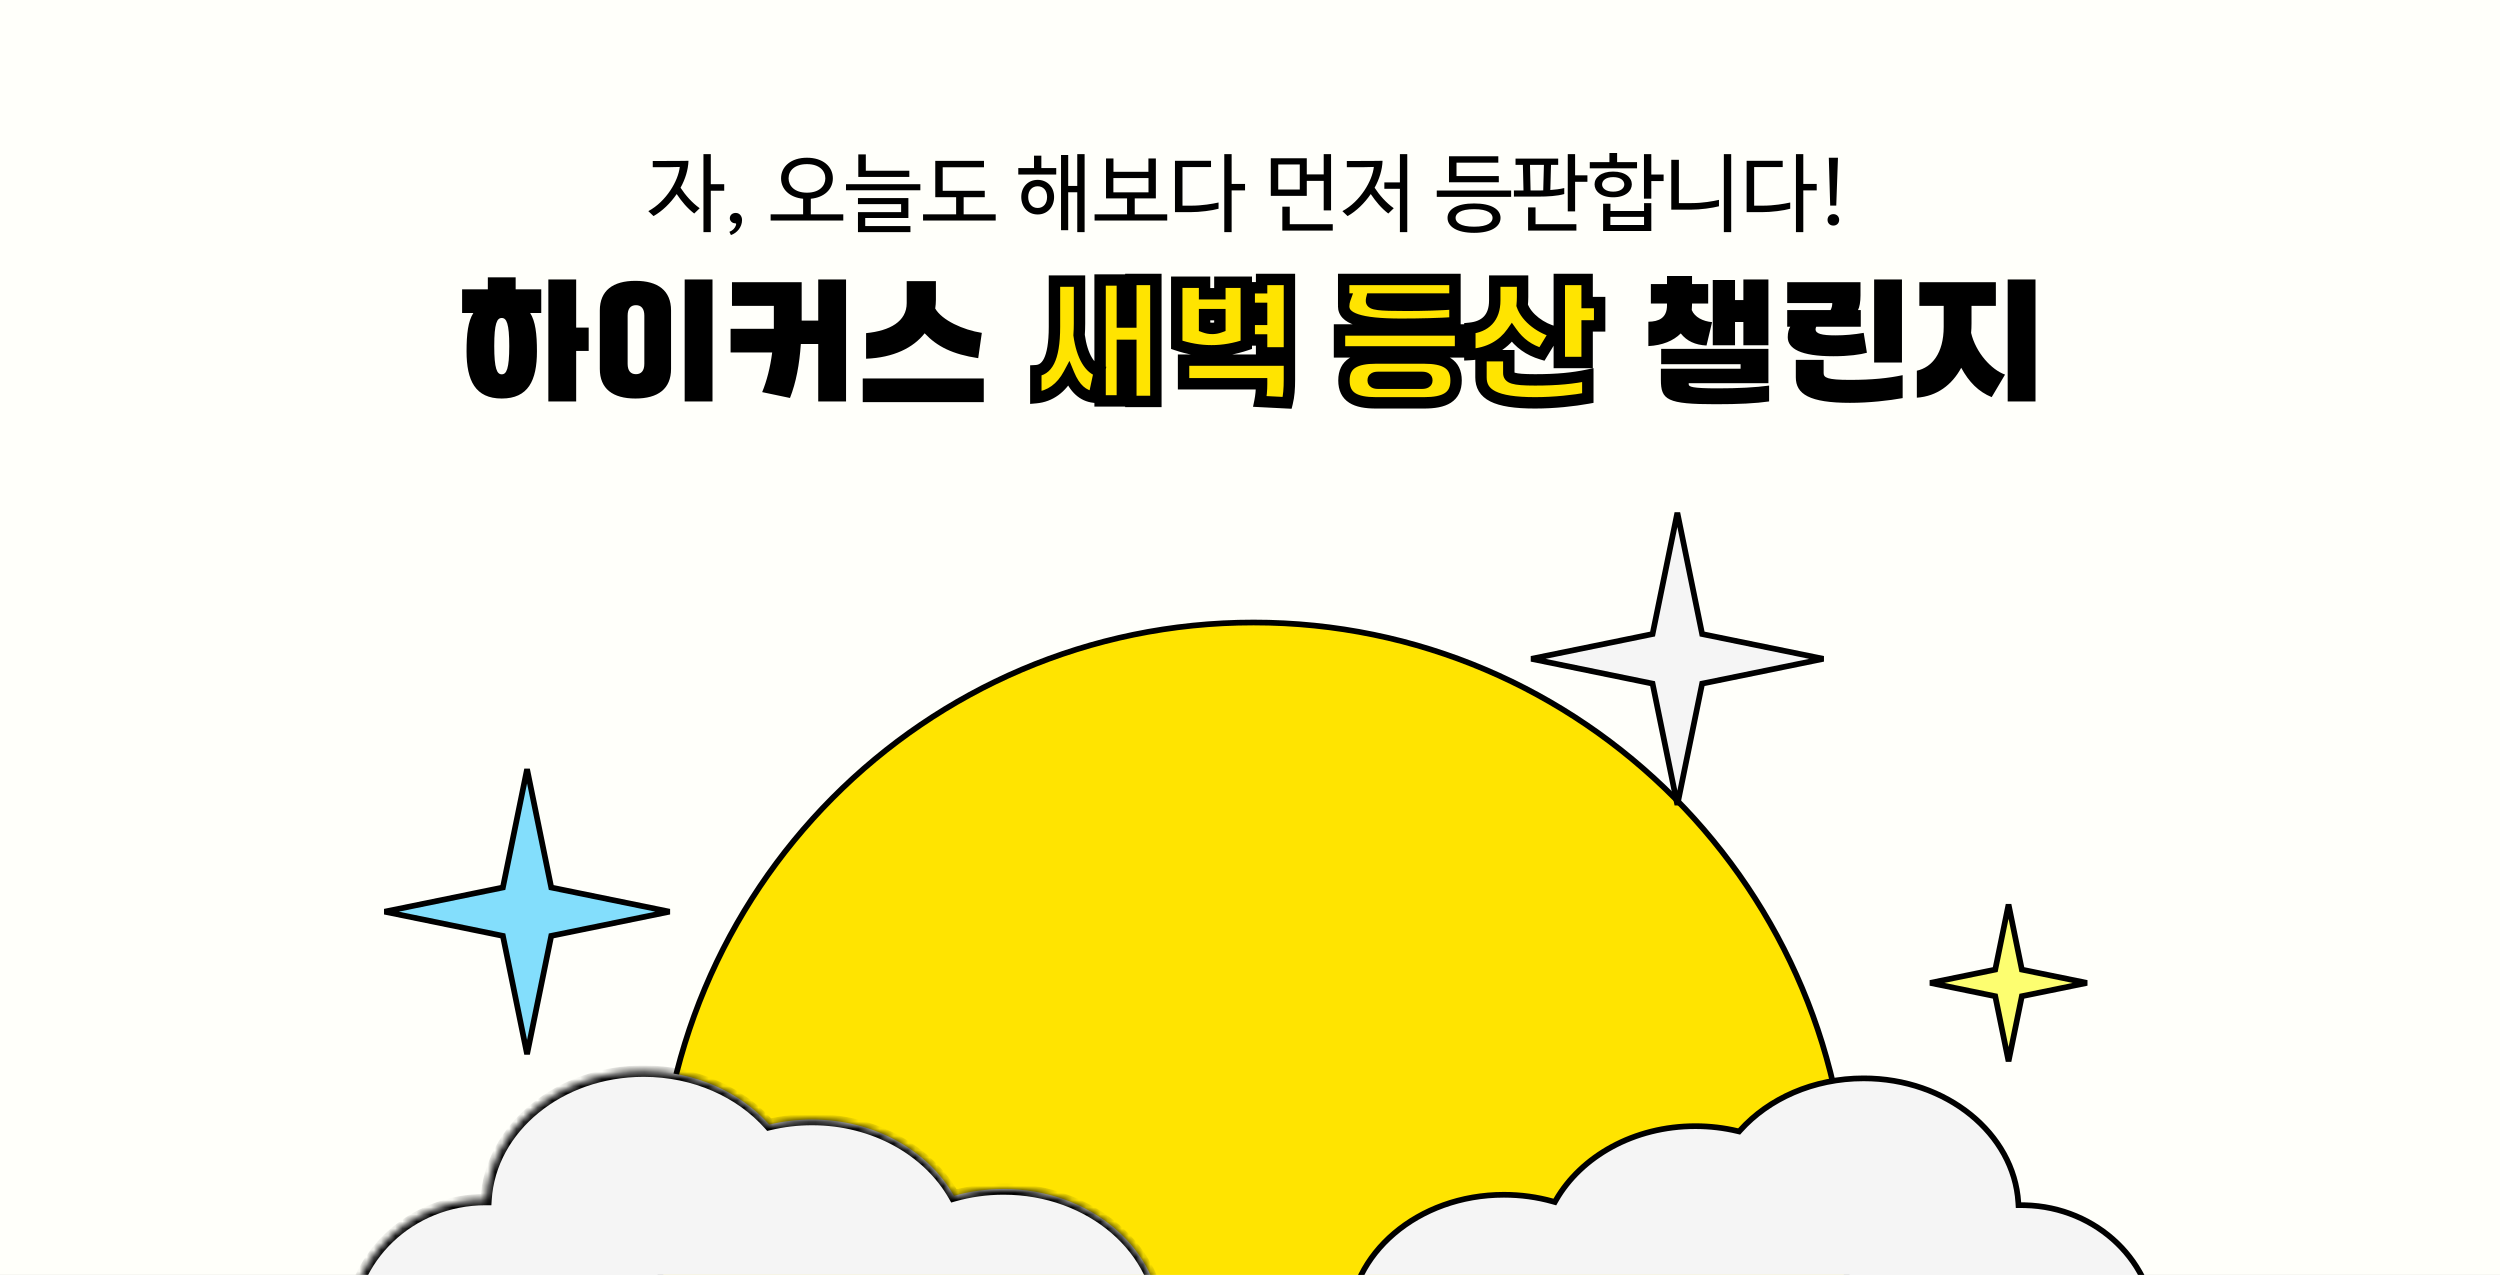 <svg width="351" height="179" viewBox="0 0 351 179" fill="none" xmlns="http://www.w3.org/2000/svg">
<rect x="0" y="0" width="351" height="179" fill="#808080" stroke="none"/>
<g clip-path="url(#clip0_1252_430)">
<rect width="351" height="179" fill="#FFFFFA"/>
<path d="M176 87.4C222.169 87.4 259.6 125.051 259.6 171.5C259.6 217.949 222.169 255.6 176 255.6C129.831 255.6 92.4 217.949 92.4 171.5C92.4 125.051 129.831 87.4 176 87.4Z" fill="#FFE400" stroke="black" stroke-width="0.8"/>
<path d="M77.342 124.347L77.394 124.605L77.653 124.658L94.004 128L77.653 131.342L77.394 131.395L77.342 131.653L74 148.004L70.658 131.653L70.606 131.395L70.347 131.342L53.995 128L70.347 124.658L70.606 124.605L70.658 124.347L74 107.995L77.342 124.347Z" fill="#83DEFC" stroke="black" stroke-width="0.8"/>
<path d="M238.927 88.762L238.979 89.02L239.238 89.073L256.004 92.5L239.238 95.927L238.979 95.98L238.927 96.238L235.5 113.004L232.073 96.238L232.021 95.98L231.762 95.927L214.995 92.5L231.762 89.073L232.021 89.02L232.073 88.762L235.5 71.995L238.927 88.762Z" fill="#F5F5F5" stroke="black" stroke-width="0.8"/>
<path d="M283.814 135.874L283.867 136.133L284.126 136.186L293.003 138L284.126 139.814L283.867 139.867L283.814 140.126L282 149.003L280.186 140.126L280.133 139.867L279.874 139.814L270.996 138L279.874 136.186L280.133 136.133L280.186 135.874L282 126.996L283.814 135.874Z" fill="#FDFE70" stroke="black" stroke-width="0.8"/>
<mask id="path-5-inside-1_1252_430" fill="white">
<path d="M90.369 150.39C97.558 150.39 103.946 153.334 107.995 157.896C109.907 157.433 111.924 157.186 114.008 157.186C122.766 157.186 130.336 161.556 133.935 167.897C136.124 167.275 138.465 166.938 140.897 166.938C153.137 166.938 163.059 175.47 163.06 185.996C163.06 196.522 153.137 205.056 140.897 205.056C132.139 205.056 124.568 200.685 120.97 194.343C118.78 194.965 116.44 195.304 114.008 195.304C106.819 195.304 100.431 192.359 96.382 187.797C94.47 188.259 92.453 188.508 90.369 188.508C89.342 188.508 88.33 188.446 87.34 188.329C86.493 197.701 78.251 205.056 68.207 205.056C57.599 205.056 49 196.853 49 186.735C49 176.617 57.599 168.415 68.207 168.415C68.217 168.415 68.228 168.415 68.238 168.415C68.862 158.37 78.533 150.39 90.369 150.39Z"/>
</mask>
<path d="M90.369 150.39C97.558 150.39 103.946 153.334 107.995 157.896C109.907 157.433 111.924 157.186 114.008 157.186C122.766 157.186 130.336 161.556 133.935 167.897C136.124 167.275 138.465 166.938 140.897 166.938C153.137 166.938 163.059 175.47 163.06 185.996C163.06 196.522 153.137 205.056 140.897 205.056C132.139 205.056 124.568 200.685 120.97 194.343C118.78 194.965 116.44 195.304 114.008 195.304C106.819 195.304 100.431 192.359 96.382 187.797C94.47 188.259 92.453 188.508 90.369 188.508C89.342 188.508 88.33 188.446 87.34 188.329C86.493 197.701 78.251 205.056 68.207 205.056C57.599 205.056 49 196.853 49 186.735C49 176.617 57.599 168.415 68.207 168.415C68.217 168.415 68.228 168.415 68.238 168.415C68.862 158.37 78.533 150.39 90.369 150.39Z" fill="#F5F5F5"/>
<path d="M90.369 150.39L90.369 149.59H90.369V150.39ZM107.995 157.896L107.397 158.427L107.716 158.786L108.183 158.673L107.995 157.896ZM114.008 157.186V156.386V157.186ZM133.935 167.897L133.239 168.292L133.549 168.839L134.153 168.667L133.935 167.897ZM140.897 166.938V166.137H140.897L140.897 166.938ZM163.06 185.996H163.86V185.996L163.06 185.996ZM140.897 205.056L140.897 205.856H140.897V205.056ZM120.97 194.343L121.666 193.948L121.355 193.401L120.751 193.573L120.97 194.343ZM114.008 195.304V196.104V195.304ZM96.382 187.797L96.98 187.266L96.661 186.906L96.194 187.019L96.382 187.797ZM90.369 188.508V189.308H90.369L90.369 188.508ZM87.34 188.329L87.433 187.535L86.617 187.439L86.543 188.257L87.34 188.329ZM68.207 205.056V205.856H68.207L68.207 205.056ZM49 186.735H48.2V186.735L49 186.735ZM68.207 168.415L68.207 167.615H68.207V168.415ZM68.238 168.415L68.237 169.215L68.99 169.216L69.037 168.465L68.238 168.415ZM90.369 150.39L90.369 151.19C97.343 151.19 103.509 154.046 107.397 158.427L107.995 157.896L108.593 157.364C104.383 152.621 97.772 149.59 90.369 149.59L90.369 150.39ZM107.995 157.896L108.183 158.673C110.034 158.226 111.987 157.986 114.008 157.986V157.186V156.386C111.861 156.386 109.781 156.641 107.807 157.118L107.995 157.896ZM114.008 157.186V157.986C122.51 157.986 129.797 162.228 133.239 168.292L133.935 167.897L134.63 167.503C130.874 160.883 123.021 156.386 114.008 156.386V157.186ZM133.935 167.897L134.153 168.667C136.272 168.064 138.539 167.738 140.897 167.737L140.897 166.938L140.897 166.137C138.391 166.138 135.977 166.485 133.716 167.128L133.935 167.897ZM140.897 166.938V167.737C152.813 167.737 162.259 176.021 162.26 185.996L163.06 185.996L163.86 185.996C163.859 174.919 153.461 166.137 140.897 166.137V166.938ZM163.06 185.996H162.26C162.26 195.971 152.813 204.256 140.897 204.256V205.056V205.856C153.461 205.856 163.86 197.073 163.86 185.996H163.06ZM140.897 205.056L140.897 204.256C132.395 204.256 125.107 200.013 121.666 193.948L120.97 194.343L120.274 194.738C124.03 201.357 131.883 205.856 140.897 205.856L140.897 205.056ZM120.97 194.343L120.751 193.573C118.632 194.176 116.366 194.504 114.008 194.504V195.304V196.104C116.514 196.104 118.928 195.755 121.189 195.112L120.97 194.343ZM114.008 195.304V194.504C107.033 194.504 100.868 191.647 96.98 187.266L96.382 187.797L95.784 188.328C99.994 193.072 106.604 196.104 114.008 196.104V195.304ZM96.382 187.797L96.194 187.019C94.343 187.467 92.389 187.708 90.369 187.708L90.369 188.508L90.369 189.308C92.517 189.308 94.597 189.052 96.57 188.574L96.382 187.797ZM90.369 188.508V187.708C89.374 187.708 88.394 187.647 87.433 187.535L87.34 188.329L87.246 189.124C88.267 189.244 89.309 189.308 90.369 189.308V188.508ZM87.34 188.329L86.543 188.257C85.736 197.19 77.865 204.256 68.207 204.256L68.207 205.056L68.207 205.856C78.638 205.856 87.25 198.212 88.137 188.401L87.34 188.329ZM68.207 205.056V204.256C58.005 204.256 49.8 196.376 49.8 186.735L49 186.735L48.2 186.735C48.2 197.33 57.194 205.856 68.207 205.856V205.056ZM49 186.735H49.8C49.8 177.094 58.005 169.215 68.207 169.215V168.415V167.615C57.194 167.615 48.2 176.14 48.2 186.735H49ZM68.207 168.415L68.207 169.215C68.219 169.215 68.227 169.215 68.237 169.215L68.238 168.415L68.24 167.615C68.228 167.615 68.216 167.615 68.207 167.615L68.207 168.415ZM68.238 168.415L69.037 168.465C69.629 158.938 78.851 151.19 90.369 151.19V150.39V149.59C78.215 149.59 68.096 157.801 67.44 168.365L68.238 168.415Z" fill="black" mask="url(#path-5-inside-1_1252_430)"/>
<path d="M261.653 151.4C273.328 151.401 282.764 159.17 283.372 168.83L283.396 169.206L283.771 169.205H283.803L284.289 169.211C294.467 169.454 302.599 177.303 302.6 186.902C302.6 196.654 294.207 204.6 283.803 204.6C273.954 204.599 265.903 197.476 265.076 188.443L265.039 188.035L264.632 188.083C263.658 188.196 262.664 188.254 261.653 188.254C259.602 188.254 257.618 188.014 255.737 187.564L255.506 187.509L255.347 187.686C251.381 192.102 245.106 194.968 238.026 194.968C235.632 194.968 233.329 194.64 231.176 194.035L230.876 193.95L230.721 194.221C227.203 200.346 219.778 204.6 211.15 204.6C199.075 204.6 189.4 196.291 189.4 186.173C189.4 176.054 199.075 167.746 211.15 167.746C213.544 167.746 215.847 168.074 218 168.679L218.3 168.763L218.455 168.493C221.972 162.368 229.399 158.113 238.026 158.113C240.077 158.113 242.061 158.354 243.941 158.804L244.173 158.858L244.332 158.682C248.298 154.265 254.574 151.4 261.653 151.4Z" fill="#F5F5F5" stroke="black" stroke-width="0.8"/>
<path d="M101.68 25.864V26.776H99.796V32.596H98.764V21.64H99.796V25.864H101.68ZM95.548 26.356C96.232 27.412 97.168 28.468 98.236 29.236L97.468 29.98C96.508 29.248 95.704 28.288 95.008 27.244C94.132 28.528 92.992 29.632 91.756 30.34L91.024 29.644C93.58 28.264 95.236 25.348 95.44 23.44C94.54 23.476 93.664 23.476 92.776 23.476H91.648V22.6H93.46C94.48 22.6 95.536 22.6 96.664 22.576C96.616 23.86 96.208 25.168 95.548 26.356ZM102.467 30.652C102.467 30.22 102.791 29.896 103.307 29.896C103.823 29.896 104.183 30.328 104.183 30.892C104.183 31.888 103.475 32.716 102.623 33.004L102.407 32.548C102.875 32.368 103.199 32.032 103.331 31.612C103.379 31.42 103.367 31.348 103.187 31.348C102.815 31.348 102.467 31.024 102.467 30.652ZM108.197 30.088H112.757V27.904C110.849 27.724 109.661 26.56 109.661 25.036C109.661 23.368 111.077 22.144 113.297 22.144C115.517 22.144 116.933 23.368 116.933 25.036C116.933 26.56 115.745 27.724 113.837 27.904V30.088H118.397V30.964H108.197V30.088ZM115.877 25.036C115.877 23.956 115.025 23.044 113.297 23.044C111.569 23.044 110.717 23.956 110.717 25.036C110.717 26.116 111.569 27.052 113.297 27.052C115.025 27.052 115.877 26.116 115.877 25.036ZM120.505 24.844V21.676H121.561V23.968H127.669V24.844H120.505ZM118.777 25.864H129.217V26.716H118.777V25.864ZM127.825 32.596H120.457V29.788H126.517V28.66H120.457V27.808H127.537V30.604H121.477V31.744H127.825V32.596ZM134.24 27.688H131.312V22.588H138.152V23.488H132.356V26.788H138.26V27.688H135.296V30.088H139.796V30.964H129.596V30.088H134.24V27.688ZM148.295 24.508H142.967V23.596H145.175V21.856H146.207V23.596H148.295V24.508ZM143.387 27.652C143.387 26.236 144.359 25.252 145.691 25.252C147.011 25.252 147.995 26.236 147.995 27.652C147.995 29.104 147.011 30.112 145.691 30.112C144.359 30.112 143.387 29.104 143.387 27.652ZM144.359 27.652C144.359 28.612 144.911 29.2 145.691 29.2C146.471 29.2 147.011 28.612 147.011 27.652C147.011 26.728 146.471 26.152 145.691 26.152C144.911 26.152 144.359 26.728 144.359 27.652ZM152.279 21.64V32.596H151.247V26.992H149.975V32.32H148.967V21.76H149.975V26.104H151.247V21.64H152.279ZM161.25 27.004V25H156.318V27.004H161.25ZM158.238 27.856H155.286V22.252H156.33V24.124H161.238V22.252H162.282V27.856H159.318V30.088H163.878V30.964H153.678V30.088H158.238V27.856ZM174.805 25.828V26.728H172.921V32.596H171.889V21.64H172.921V25.828H174.805ZM164.965 29.788V22.576H170.029V23.452H166.021V28.876H167.221C168.829 28.876 170.245 28.612 171.085 28.432V29.308C170.173 29.56 168.505 29.788 167.077 29.788H164.965ZM183.472 25.396V27.496H178.42V22.216H183.472V24.484H185.848V21.64H186.88V29.536H185.848V25.396H183.472ZM179.464 26.608H182.488V23.092H179.464V26.608ZM187.12 31.48V32.38H180.04V29.02H181.084V31.48H187.12ZM196.547 26.512H194.363V25.612H196.547V21.64H197.579V32.596H196.547V26.512ZM192.995 26.356C193.679 27.412 194.615 28.468 195.683 29.236L194.915 29.98C193.955 29.248 193.151 28.288 192.455 27.244C191.579 28.528 190.439 29.632 189.203 30.34L188.471 29.644C191.027 28.264 192.683 25.348 192.887 23.44C191.987 23.476 191.111 23.476 190.223 23.476H189.095V22.6H190.907C191.927 22.6 192.983 22.6 194.111 22.576C194.063 23.86 193.655 25.168 192.995 26.356ZM203.438 25.588V21.94H210.362V22.84H204.494V24.724H210.434V25.588H203.438ZM201.722 26.752H212.162V27.64H201.722V26.752ZM210.674 30.592C210.674 31.792 209.414 32.692 206.966 32.692C204.506 32.692 203.234 31.792 203.234 30.592C203.234 29.404 204.506 28.564 206.966 28.564C209.414 28.564 210.674 29.404 210.674 30.592ZM209.558 30.592C209.558 29.992 208.934 29.368 206.966 29.368C204.986 29.368 204.362 29.992 204.362 30.592C204.362 31.204 204.986 31.828 206.966 31.828C208.934 31.828 209.558 31.204 209.558 30.592ZM213.813 23.152H212.781V22.264H218.769V23.152H217.761L217.665 26.68C218.349 26.632 219.009 26.548 219.621 26.404V27.244C218.649 27.52 217.317 27.604 216.021 27.604H212.553V26.74H213.897L213.813 23.152ZM222.873 24.616V25.528H221.145V29.68H220.113V21.64H221.145V24.616H222.873ZM221.325 31.48V32.38H214.545V29.116H215.589V31.48H221.325ZM216.669 26.728L216.765 23.152H214.809L214.893 26.74H216.333C216.441 26.74 216.561 26.74 216.669 26.728ZM229.84 23.632H223.204V22.768H225.964V21.484H227.044V22.768H229.84V23.632ZM226.492 27.7C224.704 27.7 223.876 26.8 223.876 25.876C223.876 24.952 224.752 24.088 226.492 24.088C228.232 24.088 229.108 24.952 229.108 25.876C229.108 26.8 228.256 27.7 226.492 27.7ZM226.492 26.908C227.536 26.908 228.052 26.416 228.052 25.9C228.052 25.372 227.56 24.868 226.492 24.868C225.4 24.868 224.932 25.384 224.932 25.9C224.932 26.416 225.448 26.908 226.492 26.908ZM233.572 24.508V25.42H231.844V27.892H230.812V21.64H231.844V24.508H233.572ZM231.844 28.516V32.428H225.076V28.6H226.108V29.62H230.824V28.516H231.844ZM226.096 31.588H230.824V30.448H226.096V31.588ZM242.028 32.596V21.64H243.06V32.596H242.028ZM237.336 29.44H234.648V22.432H235.716V28.516H237.48C239.088 28.516 240.504 28.252 241.344 28.06V28.96C240.432 29.2 238.764 29.44 237.336 29.44ZM255.067 25.828V26.728H253.183V32.596H252.151V21.64H253.183V25.828H255.067ZM245.227 29.788V22.576H250.291V23.452H246.283V28.876H247.483C249.091 28.876 250.507 28.612 251.347 28.432V29.308C250.435 29.56 248.767 29.788 247.339 29.788H245.227ZM256.958 28.864L256.766 22.144H258.05L257.81 28.864H256.958ZM257.402 30.064C257.882 30.064 258.218 30.4 258.218 30.868C258.218 31.336 257.882 31.672 257.402 31.672C256.922 31.672 256.586 31.336 256.586 30.868C256.586 30.4 256.922 30.064 257.402 30.064Z" fill="black"/>
<path d="M76.988 56.363V39.234H80.894V45.992H82.652V49.273H80.894V56.363H76.988ZM64.879 43.941V40.621H68.492V38.941H72.398V40.621H75.992V43.941H74.43C75.172 45.094 75.387 46.871 75.387 49.332C75.387 53.434 74.156 55.953 70.445 55.953C66.734 55.953 65.504 53.434 65.504 49.332C65.504 46.871 65.719 45.094 66.461 43.941H64.879ZM69.391 48.59C69.391 51.793 69.781 52.555 70.445 52.555C71.109 52.555 71.5 51.793 71.5 48.59C71.5 45.387 71.109 44.645 70.445 44.645C69.781 44.645 69.391 45.387 69.391 48.59ZM96.129 56.363V39.234H100.035V56.363H96.129ZM84.215 51.793V43.59C84.215 40.816 86.031 39.43 89.215 39.43C92.398 39.43 94.215 40.816 94.215 43.59V51.793C94.215 54.586 92.398 55.953 89.215 55.953C86.031 55.953 84.215 54.586 84.215 51.793ZM88.121 51.07C88.121 52.047 88.531 52.535 89.293 52.535C90.035 52.535 90.465 52.047 90.465 51.07V44.312C90.465 43.336 90.035 42.848 89.293 42.848C88.531 42.848 88.121 43.336 88.121 44.312V51.07ZM107.008 55.055C107.652 53.492 108.141 51.617 108.414 49.488H102.574V46.168H108.648V45.66V42.945H102.77V39.625H112.555V44.684V45.016H114.879V39.234H118.785V56.363H114.879V48.297H112.438C112.242 51.168 111.773 53.688 110.914 55.875L107.008 55.055ZM121.129 53.141H138.121V56.461H121.129V53.141ZM121.598 50.367V46.773C124.957 46.441 127.301 45.133 127.301 42.555V39.469H131.402V42.086C131.402 42.496 131.363 42.926 131.305 43.316C132.242 44.957 135.211 46.324 137.848 46.734L137.34 50.289C133.727 49.742 131.559 48.648 129.82 46.793C128.238 48.824 125.465 50.211 121.598 50.367Z" fill="black"/>
<mask id="path-10-outside-2_1252_430" maskUnits="userSpaceOnUse" x="144" y="38" width="82" height="20" fill="black">
<rect fill="white" x="144" y="38" width="82" height="20"/>
<path d="M158.77 56.363V48.492H157.578V56.285H154.453V39.312H157.578V45.211H158.77V39.234H162.285V56.363H158.77ZM145.43 55.836V52.047C146.875 51.969 148.047 50.621 148.047 45.875V39.469H151.562V45.406C151.562 45.973 151.543 46.52 151.504 47.047C151.914 50.074 153.066 51.812 154.375 52.105L153.594 55.758C152.051 55.582 150.898 54.566 150.059 52.535C149.023 54.469 147.441 55.66 145.43 55.836ZM174.98 48.414C173.359 48.961 171.758 49.254 170.098 49.254C168.438 49.254 166.836 48.961 165.215 48.414V39.625H169.121V41.246H171.27V39.625H174.98V48.414ZM166.172 53.883V50.562H181.035V53.297C181.035 54.586 180.957 55.602 180.723 56.559L176.895 56.363C177.051 55.602 177.129 54.801 177.129 53.883H166.172ZM169.121 45.914C169.492 46.051 169.824 46.109 170.195 46.109C170.566 46.109 170.898 46.051 171.27 45.914V44.176H169.121V45.914ZM175.391 47.73V44.84H177.129V43.297H175.391V40.406H177.129V39.234H181.035V49.547H177.129V47.73H175.391ZM188.066 49.41V46.324H205.059V49.41H188.066ZM188.652 43.004C188.652 42.633 188.73 42.262 188.828 41.988H188.652V39.234H204.277V41.988H192.578C192.559 42.066 192.559 42.164 192.559 42.262C192.559 42.73 193.477 42.867 197.52 42.867C199.805 42.867 202.148 42.789 204.277 42.652V45.309C202.148 45.445 199.375 45.523 196.738 45.523C190.84 45.523 188.652 44.664 188.652 43.004ZM188.691 53.414C188.691 51.051 190.352 50.27 193.184 50.27H199.941C202.773 50.27 204.434 51.051 204.434 53.414C204.434 55.777 202.812 56.559 199.941 56.559H193.184C190.312 56.559 188.691 55.777 188.691 53.414ZM192.793 53.395C192.793 53.688 193.027 53.805 193.496 53.805H199.629C200.098 53.805 200.332 53.688 200.332 53.395C200.332 53.102 200.098 52.984 199.629 52.984H193.496C193.027 52.984 192.793 53.102 192.793 53.395ZM215.527 56.559C209.844 56.559 207.93 55.328 207.93 52.984V49.938H211.836V52.379C211.836 53.023 212.324 53.336 215.527 53.336C218.652 53.336 220.898 53.102 222.93 52.672V55.895C220.996 56.246 218.242 56.559 215.527 56.559ZM206.367 49.781V46.09C208.516 45.875 209.863 44.645 209.863 42.184V39.469H213.77V41.695C213.77 42.086 213.75 42.477 213.711 42.867C214.316 44.664 216.465 46.168 218.359 46.617L216.484 49.703C214.648 49.156 213.32 48.18 212.266 46.695C211.016 48.473 209.004 49.645 206.367 49.781ZM218.926 50.895V39.234H222.832V42.477H224.59V45.758H222.832V50.895H218.926Z"/>
</mask>
<path d="M158.77 56.363V48.492H157.578V56.285H154.453V39.312H157.578V45.211H158.77V39.234H162.285V56.363H158.77ZM145.43 55.836V52.047C146.875 51.969 148.047 50.621 148.047 45.875V39.469H151.562V45.406C151.562 45.973 151.543 46.52 151.504 47.047C151.914 50.074 153.066 51.812 154.375 52.105L153.594 55.758C152.051 55.582 150.898 54.566 150.059 52.535C149.023 54.469 147.441 55.66 145.43 55.836ZM174.98 48.414C173.359 48.961 171.758 49.254 170.098 49.254C168.438 49.254 166.836 48.961 165.215 48.414V39.625H169.121V41.246H171.27V39.625H174.98V48.414ZM166.172 53.883V50.562H181.035V53.297C181.035 54.586 180.957 55.602 180.723 56.559L176.895 56.363C177.051 55.602 177.129 54.801 177.129 53.883H166.172ZM169.121 45.914C169.492 46.051 169.824 46.109 170.195 46.109C170.566 46.109 170.898 46.051 171.27 45.914V44.176H169.121V45.914ZM175.391 47.73V44.84H177.129V43.297H175.391V40.406H177.129V39.234H181.035V49.547H177.129V47.73H175.391ZM188.066 49.41V46.324H205.059V49.41H188.066ZM188.652 43.004C188.652 42.633 188.73 42.262 188.828 41.988H188.652V39.234H204.277V41.988H192.578C192.559 42.066 192.559 42.164 192.559 42.262C192.559 42.73 193.477 42.867 197.52 42.867C199.805 42.867 202.148 42.789 204.277 42.652V45.309C202.148 45.445 199.375 45.523 196.738 45.523C190.84 45.523 188.652 44.664 188.652 43.004ZM188.691 53.414C188.691 51.051 190.352 50.27 193.184 50.27H199.941C202.773 50.27 204.434 51.051 204.434 53.414C204.434 55.777 202.812 56.559 199.941 56.559H193.184C190.312 56.559 188.691 55.777 188.691 53.414ZM192.793 53.395C192.793 53.688 193.027 53.805 193.496 53.805H199.629C200.098 53.805 200.332 53.688 200.332 53.395C200.332 53.102 200.098 52.984 199.629 52.984H193.496C193.027 52.984 192.793 53.102 192.793 53.395ZM215.527 56.559C209.844 56.559 207.93 55.328 207.93 52.984V49.938H211.836V52.379C211.836 53.023 212.324 53.336 215.527 53.336C218.652 53.336 220.898 53.102 222.93 52.672V55.895C220.996 56.246 218.242 56.559 215.527 56.559ZM206.367 49.781V46.09C208.516 45.875 209.863 44.645 209.863 42.184V39.469H213.77V41.695C213.77 42.086 213.75 42.477 213.711 42.867C214.316 44.664 216.465 46.168 218.359 46.617L216.484 49.703C214.648 49.156 213.32 48.18 212.266 46.695C211.016 48.473 209.004 49.645 206.367 49.781ZM218.926 50.895V39.234H222.832V42.477H224.59V45.758H222.832V50.895H218.926Z" fill="#FFE400"/>
<path d="M158.77 56.363H157.97V57.163H158.77V56.363ZM158.77 48.492H159.57V47.692H158.77V48.492ZM157.578 48.492V47.692H156.778V48.492H157.578ZM157.578 56.285V57.085H158.378V56.285H157.578ZM154.453 56.285H153.653V57.085H154.453V56.285ZM154.453 39.312V38.513H153.653V39.312H154.453ZM157.578 39.312H158.378V38.513H157.578V39.312ZM157.578 45.211H156.778V46.011H157.578V45.211ZM158.77 45.211V46.011H159.57V45.211H158.77ZM158.77 39.234V38.434H157.97V39.234H158.77ZM162.285 39.234H163.085V38.434H162.285V39.234ZM162.285 56.363V57.163H163.085V56.363H162.285ZM145.43 55.836H144.63V56.709L145.499 56.633L145.43 55.836ZM145.43 52.047L145.387 51.248L144.63 51.289V52.047H145.43ZM148.047 39.469V38.669H147.247V39.469H148.047ZM151.562 39.469H152.363V38.669H151.562V39.469ZM151.504 47.047L150.706 46.988L150.7 47.071L150.711 47.154L151.504 47.047ZM154.375 52.105L155.157 52.273L155.323 51.498L154.55 51.325L154.375 52.105ZM153.594 55.758L153.503 56.553L154.224 56.635L154.376 55.925L153.594 55.758ZM150.059 52.535L150.798 52.23L150.152 50.666L149.353 52.158L150.059 52.535ZM158.77 56.363H159.57V48.492H158.77H157.97V56.363H158.77ZM158.77 48.492V47.692H157.578V48.492V49.292H158.77V48.492ZM157.578 48.492H156.778V56.285H157.578H158.378V48.492H157.578ZM157.578 56.285V55.485H154.453V56.285V57.085H157.578V56.285ZM154.453 56.285H155.253V39.312H154.453H153.653V56.285H154.453ZM154.453 39.312V40.112H157.578V39.312V38.513H154.453V39.312ZM157.578 39.312H156.778V45.211H157.578H158.378V39.312H157.578ZM157.578 45.211V46.011H158.77V45.211V44.411H157.578V45.211ZM158.77 45.211H159.57V39.234H158.77H157.97V45.211H158.77ZM158.77 39.234V40.034H162.285V39.234V38.434H158.77V39.234ZM162.285 39.234H161.485V56.363H162.285H163.085V39.234H162.285ZM162.285 56.363V55.563H158.77V56.363V57.163H162.285V56.363ZM145.43 55.836H146.23V52.047H145.43H144.63V55.836H145.43ZM145.43 52.047L145.473 52.846C145.957 52.819 146.446 52.684 146.896 52.38C147.344 52.078 147.709 51.638 147.995 51.071C148.553 49.963 148.847 48.288 148.847 45.875H148.047H147.247C147.247 48.209 146.954 49.58 146.566 50.351C146.378 50.724 146.179 50.933 146.001 51.054C145.825 51.173 145.625 51.235 145.387 51.248L145.43 52.047ZM148.047 45.875H148.847V39.469H148.047H147.247V45.875H148.047ZM148.047 39.469V40.269H151.562V39.469V38.669H148.047V39.469ZM151.562 39.469H150.762V45.406H151.562H152.363V39.469H151.562ZM151.562 45.406H150.762C150.762 45.954 150.744 46.481 150.706 46.988L151.504 47.047L152.302 47.106C152.342 46.558 152.363 45.991 152.363 45.406H151.562ZM151.504 47.047L150.711 47.154C150.926 48.739 151.341 50.041 151.914 51.009C152.483 51.971 153.256 52.675 154.2 52.886L154.375 52.105L154.55 51.325C154.185 51.243 153.728 50.931 153.291 50.194C152.858 49.463 152.492 48.383 152.297 46.94L151.504 47.047ZM154.375 52.105L153.593 51.938L152.811 55.59L153.594 55.758L154.376 55.925L155.157 52.273L154.375 52.105ZM153.594 55.758L153.684 54.963C152.532 54.832 151.572 54.101 150.798 52.23L150.059 52.535L149.319 52.841C150.225 55.032 151.57 56.332 153.503 56.553L153.594 55.758ZM150.059 52.535L149.353 52.158C148.42 53.901 147.053 54.891 145.36 55.039L145.43 55.836L145.499 56.633C147.83 56.429 149.627 55.037 150.764 52.913L150.059 52.535ZM174.98 48.414L175.236 49.172L175.78 48.989V48.414H174.98ZM165.215 48.414H164.415V48.989L164.959 49.172L165.215 48.414ZM165.215 39.625V38.825H164.415V39.625H165.215ZM169.121 39.625H169.921V38.825H169.121V39.625ZM169.121 41.246H168.321V42.046H169.121V41.246ZM171.27 41.246V42.046H172.07V41.246H171.27ZM171.27 39.625V38.825H170.47V39.625H171.27ZM174.98 39.625H175.78V38.825H174.98V39.625ZM166.172 53.883H165.372V54.683H166.172V53.883ZM166.172 50.562V49.763H165.372V50.562H166.172ZM181.035 50.562H181.835V49.763H181.035V50.562ZM180.723 56.559L180.682 57.358L181.342 57.391L181.5 56.749L180.723 56.559ZM176.895 56.363L176.111 56.203L175.924 57.115L176.854 57.162L176.895 56.363ZM177.129 53.883H177.929V53.083H177.129V53.883ZM169.121 45.914H168.321V46.472L168.845 46.665L169.121 45.914ZM171.27 45.914L171.546 46.665L172.07 46.472V45.914H171.27ZM171.27 44.176H172.07V43.376H171.27V44.176ZM169.121 44.176V43.376H168.321V44.176H169.121ZM175.391 47.73H174.591V48.531H175.391V47.73ZM175.391 44.84V44.04H174.591V44.84H175.391ZM177.129 44.84V45.64H177.929V44.84H177.129ZM177.129 43.297H177.929V42.497H177.129V43.297ZM175.391 43.297H174.591V44.097H175.391V43.297ZM175.391 40.406V39.606H174.591V40.406H175.391ZM177.129 40.406V41.206H177.929V40.406H177.129ZM177.129 39.234V38.434H176.329V39.234H177.129ZM181.035 39.234H181.835V38.434H181.035V39.234ZM181.035 49.547V50.347H181.835V49.547H181.035ZM177.129 49.547H176.329V50.347H177.129V49.547ZM177.129 47.73H177.929V46.931H177.129V47.73ZM174.98 48.414L174.725 47.656C173.175 48.179 171.66 48.454 170.098 48.454V49.254V50.054C171.856 50.054 173.544 49.743 175.236 49.172L174.98 48.414ZM170.098 49.254V48.454C168.535 48.454 167.02 48.179 165.471 47.656L165.215 48.414L164.959 49.172C166.652 49.743 168.34 50.054 170.098 50.054V49.254ZM165.215 48.414H166.015V39.625H165.215H164.415V48.414H165.215ZM165.215 39.625V40.425H169.121V39.625V38.825H165.215V39.625ZM169.121 39.625H168.321V41.246H169.121H169.921V39.625H169.121ZM169.121 41.246V42.046H171.27V41.246V40.446H169.121V41.246ZM171.27 41.246H172.07V39.625H171.27H170.47V41.246H171.27ZM171.27 39.625V40.425H174.98V39.625V38.825H171.27V39.625ZM174.98 39.625H174.18V48.414H174.98H175.78V39.625H174.98ZM166.172 53.883H166.972V50.562H166.172H165.372V53.883H166.172ZM166.172 50.562V51.362H181.035V50.562V49.763H166.172V50.562ZM181.035 50.562H180.235V53.297H181.035H181.835V50.562H181.035ZM181.035 53.297H180.235C180.235 54.557 180.158 55.5 179.946 56.368L180.723 56.559L181.5 56.749C181.756 55.703 181.835 54.615 181.835 53.297H181.035ZM180.723 56.559L180.763 55.76L176.935 55.564L176.895 56.363L176.854 57.162L180.682 57.358L180.723 56.559ZM176.895 56.363L177.678 56.524C177.847 55.703 177.929 54.848 177.929 53.883H177.129H176.329C176.329 54.754 176.255 55.5 176.111 56.203L176.895 56.363ZM177.129 53.883V53.083H166.172V53.883V54.683H177.129V53.883ZM169.121 45.914L168.845 46.665C169.302 46.833 169.728 46.909 170.195 46.909V46.109V45.309C169.921 45.309 169.682 45.268 169.398 45.163L169.121 45.914ZM170.195 46.109V46.909C170.663 46.909 171.089 46.833 171.546 46.665L171.27 45.914L170.993 45.163C170.708 45.268 170.47 45.309 170.195 45.309V46.109ZM171.27 45.914H172.07V44.176H171.27H170.47V45.914H171.27ZM171.27 44.176V43.376H169.121V44.176V44.976H171.27V44.176ZM169.121 44.176H168.321V45.914H169.121H169.921V44.176H169.121ZM175.391 47.73H176.191V44.84H175.391H174.591V47.73H175.391ZM175.391 44.84V45.64H177.129V44.84V44.04H175.391V44.84ZM177.129 44.84H177.929V43.297H177.129H176.329V44.84H177.129ZM177.129 43.297V42.497H175.391V43.297V44.097H177.129V43.297ZM175.391 43.297H176.191V40.406H175.391H174.591V43.297H175.391ZM175.391 40.406V41.206H177.129V40.406V39.606H175.391V40.406ZM177.129 40.406H177.929V39.234H177.129H176.329V40.406H177.129ZM177.129 39.234V40.034H181.035V39.234V38.434H177.129V39.234ZM181.035 39.234H180.235V49.547H181.035H181.835V39.234H181.035ZM181.035 49.547V48.747H177.129V49.547V50.347H181.035V49.547ZM177.129 49.547H177.929V47.73H177.129H176.329V49.547H177.129ZM177.129 47.73V46.931H175.391V47.73V48.531H177.129V47.73ZM188.066 49.41H187.266V50.21H188.066V49.41ZM188.066 46.324V45.524H187.266V46.324H188.066ZM205.059 46.324H205.859V45.524H205.059V46.324ZM205.059 49.41V50.21H205.859V49.41H205.059ZM188.828 41.988L189.582 42.257L189.963 41.188H188.828V41.988ZM188.652 41.988H187.852V42.788H188.652V41.988ZM188.652 39.234V38.434H187.852V39.234H188.652ZM204.277 39.234H205.077V38.434H204.277V39.234ZM204.277 41.988V42.788H205.077V41.988H204.277ZM192.578 41.988V41.188H191.954L191.802 41.794L192.578 41.988ZM204.277 42.652H205.077V41.799L204.226 41.854L204.277 42.652ZM204.277 45.309L204.329 46.107L205.077 46.059V45.309H204.277ZM188.066 49.41H188.866V46.324H188.066H187.266V49.41H188.066ZM188.066 46.324V47.124H205.059V46.324V45.524H188.066V46.324ZM205.059 46.324H204.259V49.41H205.059H205.859V46.324H205.059ZM205.059 49.41V48.61H188.066V49.41V50.21H205.059V49.41ZM188.652 43.004H189.452C189.452 42.735 189.511 42.455 189.582 42.257L188.828 41.988L188.075 41.719C187.95 42.069 187.852 42.531 187.852 43.004H188.652ZM188.828 41.988V41.188H188.652V41.988V42.788H188.828V41.988ZM188.652 41.988H189.452V39.234H188.652H187.852V41.988H188.652ZM188.652 39.234V40.034H204.277V39.234V38.434H188.652V39.234ZM204.277 39.234H203.477V41.988H204.277H205.077V39.234H204.277ZM204.277 41.988V41.188H192.578V41.988V42.788H204.277V41.988ZM192.578 41.988L191.802 41.794C191.754 41.988 191.759 42.195 191.759 42.262H192.559H193.359C193.359 42.236 193.359 42.217 193.359 42.199C193.359 42.181 193.359 42.169 193.36 42.16C193.36 42.151 193.361 42.148 193.36 42.151C193.36 42.153 193.359 42.165 193.354 42.182L192.578 41.988ZM192.559 42.262H191.759C191.759 42.46 191.81 42.675 191.944 42.872C192.071 43.059 192.239 43.181 192.392 43.262C192.676 43.412 193.039 43.486 193.423 43.534C194.216 43.634 195.507 43.667 197.52 43.667V42.867V42.067C195.489 42.067 194.299 42.032 193.623 41.947C193.459 41.926 193.34 41.904 193.254 41.883C193.167 41.861 193.136 41.845 193.139 41.846C193.143 41.849 193.207 41.883 193.268 41.973C193.336 42.073 193.359 42.18 193.359 42.262H192.559ZM197.52 42.867V43.667C199.822 43.667 202.183 43.589 204.329 43.451L204.277 42.652L204.226 41.854C202.114 41.99 199.787 42.067 197.52 42.067V42.867ZM204.277 42.652H203.477V45.309H204.277H205.077V42.652H204.277ZM204.277 45.309L204.226 44.51C202.118 44.646 199.362 44.723 196.738 44.723V45.523V46.323C199.388 46.323 202.179 46.245 204.329 46.107L204.277 45.309ZM196.738 45.523V44.723C193.803 44.723 191.889 44.507 190.733 44.126C190.16 43.938 189.839 43.73 189.667 43.548C189.515 43.388 189.452 43.221 189.452 43.004H188.652H187.852C187.852 43.616 188.063 44.18 188.505 44.648C188.928 45.094 189.522 45.412 190.233 45.646C191.646 46.111 193.776 46.323 196.738 46.323V45.523ZM188.691 53.414H189.491C189.491 52.451 189.81 51.946 190.306 51.63C190.877 51.266 191.808 51.069 193.184 51.069V50.27V49.469C191.727 49.469 190.412 49.664 189.445 50.281C188.403 50.946 187.891 52.014 187.891 53.414H188.691ZM193.184 50.27V51.069H199.941V50.27V49.469H193.184V50.27ZM199.941 50.27V51.069C201.317 51.069 202.248 51.266 202.819 51.63C203.315 51.946 203.634 52.451 203.634 53.414H204.434H205.234C205.234 52.014 204.722 50.946 203.68 50.281C202.713 49.664 201.398 49.469 199.941 49.469V50.27ZM204.434 53.414H203.634C203.634 54.384 203.32 54.886 202.832 55.199C202.268 55.562 201.339 55.759 199.941 55.759V56.559V57.359C201.415 57.359 202.732 57.165 203.696 56.546C204.737 55.878 205.234 54.807 205.234 53.414H204.434ZM199.941 56.559V55.759H193.184V56.559V57.359H199.941V56.559ZM193.184 56.559V55.759C191.786 55.759 190.857 55.562 190.293 55.199C189.805 54.886 189.491 54.384 189.491 53.414H188.691H187.891C187.891 54.807 188.388 55.878 189.429 56.546C190.393 57.165 191.71 57.359 193.184 57.359V56.559ZM192.793 53.395H191.993C191.993 53.575 192.03 53.779 192.139 53.974C192.25 54.172 192.409 54.312 192.577 54.407C192.879 54.577 193.227 54.605 193.496 54.605V53.805V53.005C193.409 53.005 193.356 52.999 193.328 52.994C193.298 52.989 193.318 52.988 193.361 53.012C193.411 53.041 193.482 53.097 193.535 53.191C193.585 53.281 193.593 53.36 193.593 53.395H192.793ZM193.496 53.805V54.605H199.629V53.805V53.005H193.496V53.805ZM199.629 53.805V54.605C199.898 54.605 200.246 54.577 200.548 54.407C200.716 54.312 200.875 54.172 200.986 53.974C201.095 53.779 201.132 53.575 201.132 53.395H200.332H199.532C199.532 53.36 199.54 53.281 199.59 53.191C199.643 53.097 199.714 53.041 199.764 53.012C199.807 52.988 199.827 52.989 199.797 52.994C199.769 52.999 199.716 53.005 199.629 53.005V53.805ZM200.332 53.395H201.132C201.132 53.214 201.095 53.01 200.986 52.815C200.875 52.617 200.716 52.477 200.548 52.382C200.246 52.212 199.898 52.184 199.629 52.184V52.984V53.784C199.716 53.784 199.769 53.79 199.797 53.795C199.827 53.8 199.807 53.801 199.764 53.777C199.714 53.748 199.643 53.692 199.59 53.599C199.54 53.508 199.532 53.429 199.532 53.395H200.332ZM199.629 52.984V52.184H193.496V52.984V53.784H199.629V52.984ZM193.496 52.984V52.184C193.227 52.184 192.879 52.212 192.577 52.382C192.409 52.477 192.25 52.617 192.139 52.815C192.03 53.01 191.993 53.214 191.993 53.395H192.793H193.593C193.593 53.429 193.585 53.508 193.535 53.599C193.482 53.692 193.411 53.748 193.361 53.777C193.318 53.801 193.298 53.8 193.328 53.795C193.356 53.79 193.409 53.784 193.496 53.784V52.984ZM207.93 49.938V49.138H207.13V49.938H207.93ZM211.836 49.938H212.636V49.138H211.836V49.938ZM222.93 52.672H223.73V51.685L222.764 51.889L222.93 52.672ZM222.93 55.895L223.073 56.682L223.73 56.562V55.895H222.93ZM206.367 49.781H205.567V50.624L206.409 50.58L206.367 49.781ZM206.367 46.09L206.288 45.294L205.567 45.366V46.09H206.367ZM209.863 39.469V38.669H209.063V39.469H209.863ZM213.77 39.469H214.57V38.669H213.77V39.469ZM213.711 42.867L212.915 42.788L212.898 42.959L212.953 43.123L213.711 42.867ZM218.359 46.617L219.043 47.033L219.614 46.093L218.544 45.839L218.359 46.617ZM216.484 49.703L216.256 50.47L216.848 50.646L217.168 50.118L216.484 49.703ZM212.266 46.695L212.918 46.232L212.262 45.309L211.611 46.235L212.266 46.695ZM218.926 50.895H218.126V51.694H218.926V50.895ZM218.926 39.234V38.434H218.126V39.234H218.926ZM222.832 39.234H223.632V38.434H222.832V39.234ZM222.832 42.477H222.032V43.277H222.832V42.477ZM224.59 42.477H225.39V41.677H224.59V42.477ZM224.59 45.758V46.558H225.39V45.758H224.59ZM222.832 45.758V44.958H222.032V45.758H222.832ZM222.832 50.895V51.694H223.632V50.895H222.832ZM215.527 56.559V55.759C212.709 55.759 210.97 55.448 209.958 54.936C209.47 54.69 209.179 54.411 209.003 54.119C208.826 53.825 208.73 53.46 208.73 52.984H207.93H207.13C207.13 53.681 207.273 54.348 207.632 54.945C207.993 55.542 208.535 56.01 209.236 56.364C210.602 57.054 212.662 57.359 215.527 57.359V56.559ZM207.93 52.984H208.73V49.938H207.93H207.13V52.984H207.93ZM207.93 49.938V50.737H211.836V49.938V49.138H207.93V49.938ZM211.836 49.938H211.036V52.379H211.836H212.636V49.938H211.836ZM211.836 52.379H211.036C211.036 52.642 211.087 52.986 211.337 53.3C211.575 53.597 211.909 53.762 212.248 53.865C212.9 54.063 213.937 54.136 215.527 54.136V53.336V52.536C213.914 52.536 213.106 52.453 212.713 52.334C212.529 52.278 212.541 52.243 212.587 52.301C212.646 52.375 212.636 52.438 212.636 52.379H211.836ZM215.527 53.336V54.136C218.695 54.136 220.998 53.898 223.095 53.455L222.93 52.672L222.764 51.889C220.799 52.305 218.61 52.536 215.527 52.536V53.336ZM222.93 52.672H222.13V55.895H222.93H223.73V52.672H222.93ZM222.93 55.895L222.787 55.107C220.894 55.452 218.188 55.759 215.527 55.759V56.559V57.359C218.296 57.359 221.098 57.041 223.073 56.682L222.93 55.895ZM206.367 49.781H207.167V46.09H206.367H205.567V49.781H206.367ZM206.367 46.09L206.447 46.886C207.65 46.766 208.728 46.35 209.503 45.528C210.283 44.701 210.663 43.561 210.663 42.184H209.863H209.063C209.063 43.267 208.77 43.973 208.339 44.43C207.903 44.892 207.232 45.199 206.288 45.294L206.367 46.09ZM209.863 42.184H210.663V39.469H209.863H209.063V42.184H209.863ZM209.863 39.469V40.269H213.77V39.469V38.669H209.863V39.469ZM213.77 39.469H212.97V41.695H213.77H214.57V39.469H213.77ZM213.77 41.695H212.97C212.97 42.059 212.951 42.423 212.915 42.788L213.711 42.867L214.507 42.947C214.549 42.53 214.57 42.113 214.57 41.695H213.77ZM213.711 42.867L212.953 43.123C213.322 44.218 214.135 45.163 215.062 45.88C215.996 46.602 217.109 47.143 218.175 47.396L218.359 46.617L218.544 45.839C217.715 45.642 216.807 45.207 216.041 44.615C215.269 44.018 214.705 43.313 214.469 42.612L213.711 42.867ZM218.359 46.617L217.676 46.202L215.801 49.288L216.484 49.703L217.168 50.118L219.043 47.033L218.359 46.617ZM216.484 49.703L216.713 48.936C215.05 48.441 213.87 47.572 212.918 46.232L212.266 46.695L211.613 47.159C212.771 48.787 214.247 49.871 216.256 50.47L216.484 49.703ZM212.266 46.695L211.611 46.235C210.51 47.801 208.73 48.858 206.326 48.982L206.367 49.781L206.409 50.58C209.278 50.431 211.521 49.145 212.92 47.156L212.266 46.695ZM218.926 50.895H219.726V39.234H218.926H218.126V50.895H218.926ZM218.926 39.234V40.034H222.832V39.234V38.434H218.926V39.234ZM222.832 39.234H222.032V42.477H222.832H223.632V39.234H222.832ZM222.832 42.477V43.277H224.59V42.477V41.677H222.832V42.477ZM224.59 42.477H223.79V45.758H224.59H225.39V42.477H224.59ZM224.59 45.758V44.958H222.832V45.758V46.558H224.59V45.758ZM222.832 45.758H222.032V50.895H222.832H223.632V45.758H222.832ZM222.832 50.895V50.094H218.926V50.895V51.694H222.832V50.895Z" fill="black" mask="url(#path-10-outside-2_1252_430)"/>
<path d="M244.77 48.473V45.211H243.598V48.473H240.473V39.312H243.598V42.125H244.77V39.234H248.285V48.473H244.77ZM231.43 48.59V45.172C232.875 45.152 234.047 44.664 234.047 42.867V42.613H231.781V39.879H234.047V38.746H237.562V39.879H239.828V42.613H237.562V42.73C237.562 43.004 237.543 43.277 237.523 43.531C237.934 44.527 239.086 45.113 240.375 45.23L239.594 48.512C238.012 48.434 236.82 47.887 235.98 46.812C234.945 47.848 233.402 48.492 231.43 48.59ZM233.188 53.316V51.773H244.379V51.129H233.227V48.98H248.285V53.805H237.094V53.961C237.094 54.293 237.562 54.527 241.176 54.527C244.008 54.527 246.566 54.391 248.383 54.137V56.363C246.508 56.637 244.105 56.754 240.883 56.754C234.027 56.754 233.188 56.148 233.188 53.316ZM259.73 56.559C254.047 56.559 252.133 55.328 252.133 52.984V50.523H256.039V52.379C256.039 53.023 256.527 53.336 259.73 53.336C262.855 53.336 265.102 53.102 267.133 52.672V55.895C265.199 56.246 262.445 56.559 259.73 56.559ZM250.922 45.875V43.531H257.016C257.191 43.199 257.25 42.887 257.25 42.555H250.922V39.625H261.215V41.461C261.215 42.398 261.078 43.121 260.863 43.531H261.254V45.875H255.004C254.945 45.973 254.906 46.09 254.906 46.227C254.906 46.852 255.746 47.086 257.699 47.086C259.008 47.086 260.336 46.969 261.664 46.734L262.113 49.527C261.195 49.781 259.613 50.016 257.387 50.016C252.797 50.016 251 48.941 251 47.34C251 46.676 251.156 46.168 251.352 45.875H250.922ZM263.129 50.895V39.234H267.035V50.895H263.129ZM281.879 56.363V39.234H285.785V56.363H281.879ZM269.125 55.836V52.047C271.215 51.578 272.895 49.645 272.895 45.875V42.945H269.477V39.625H280.219V42.945H276.801V45.406C276.801 45.855 276.781 46.305 276.742 46.734C277.406 49.527 279.594 51.91 281.508 52.594L279.633 55.758C277.777 54.996 276.449 53.648 275.355 51.637C274.066 54.039 271.938 55.641 269.125 55.836Z" fill="black"/>
</g>
<defs>
<clipPath id="clip0_1252_430">
<rect width="351" height="179" fill="white"/>
</clipPath>
</defs>
</svg>
